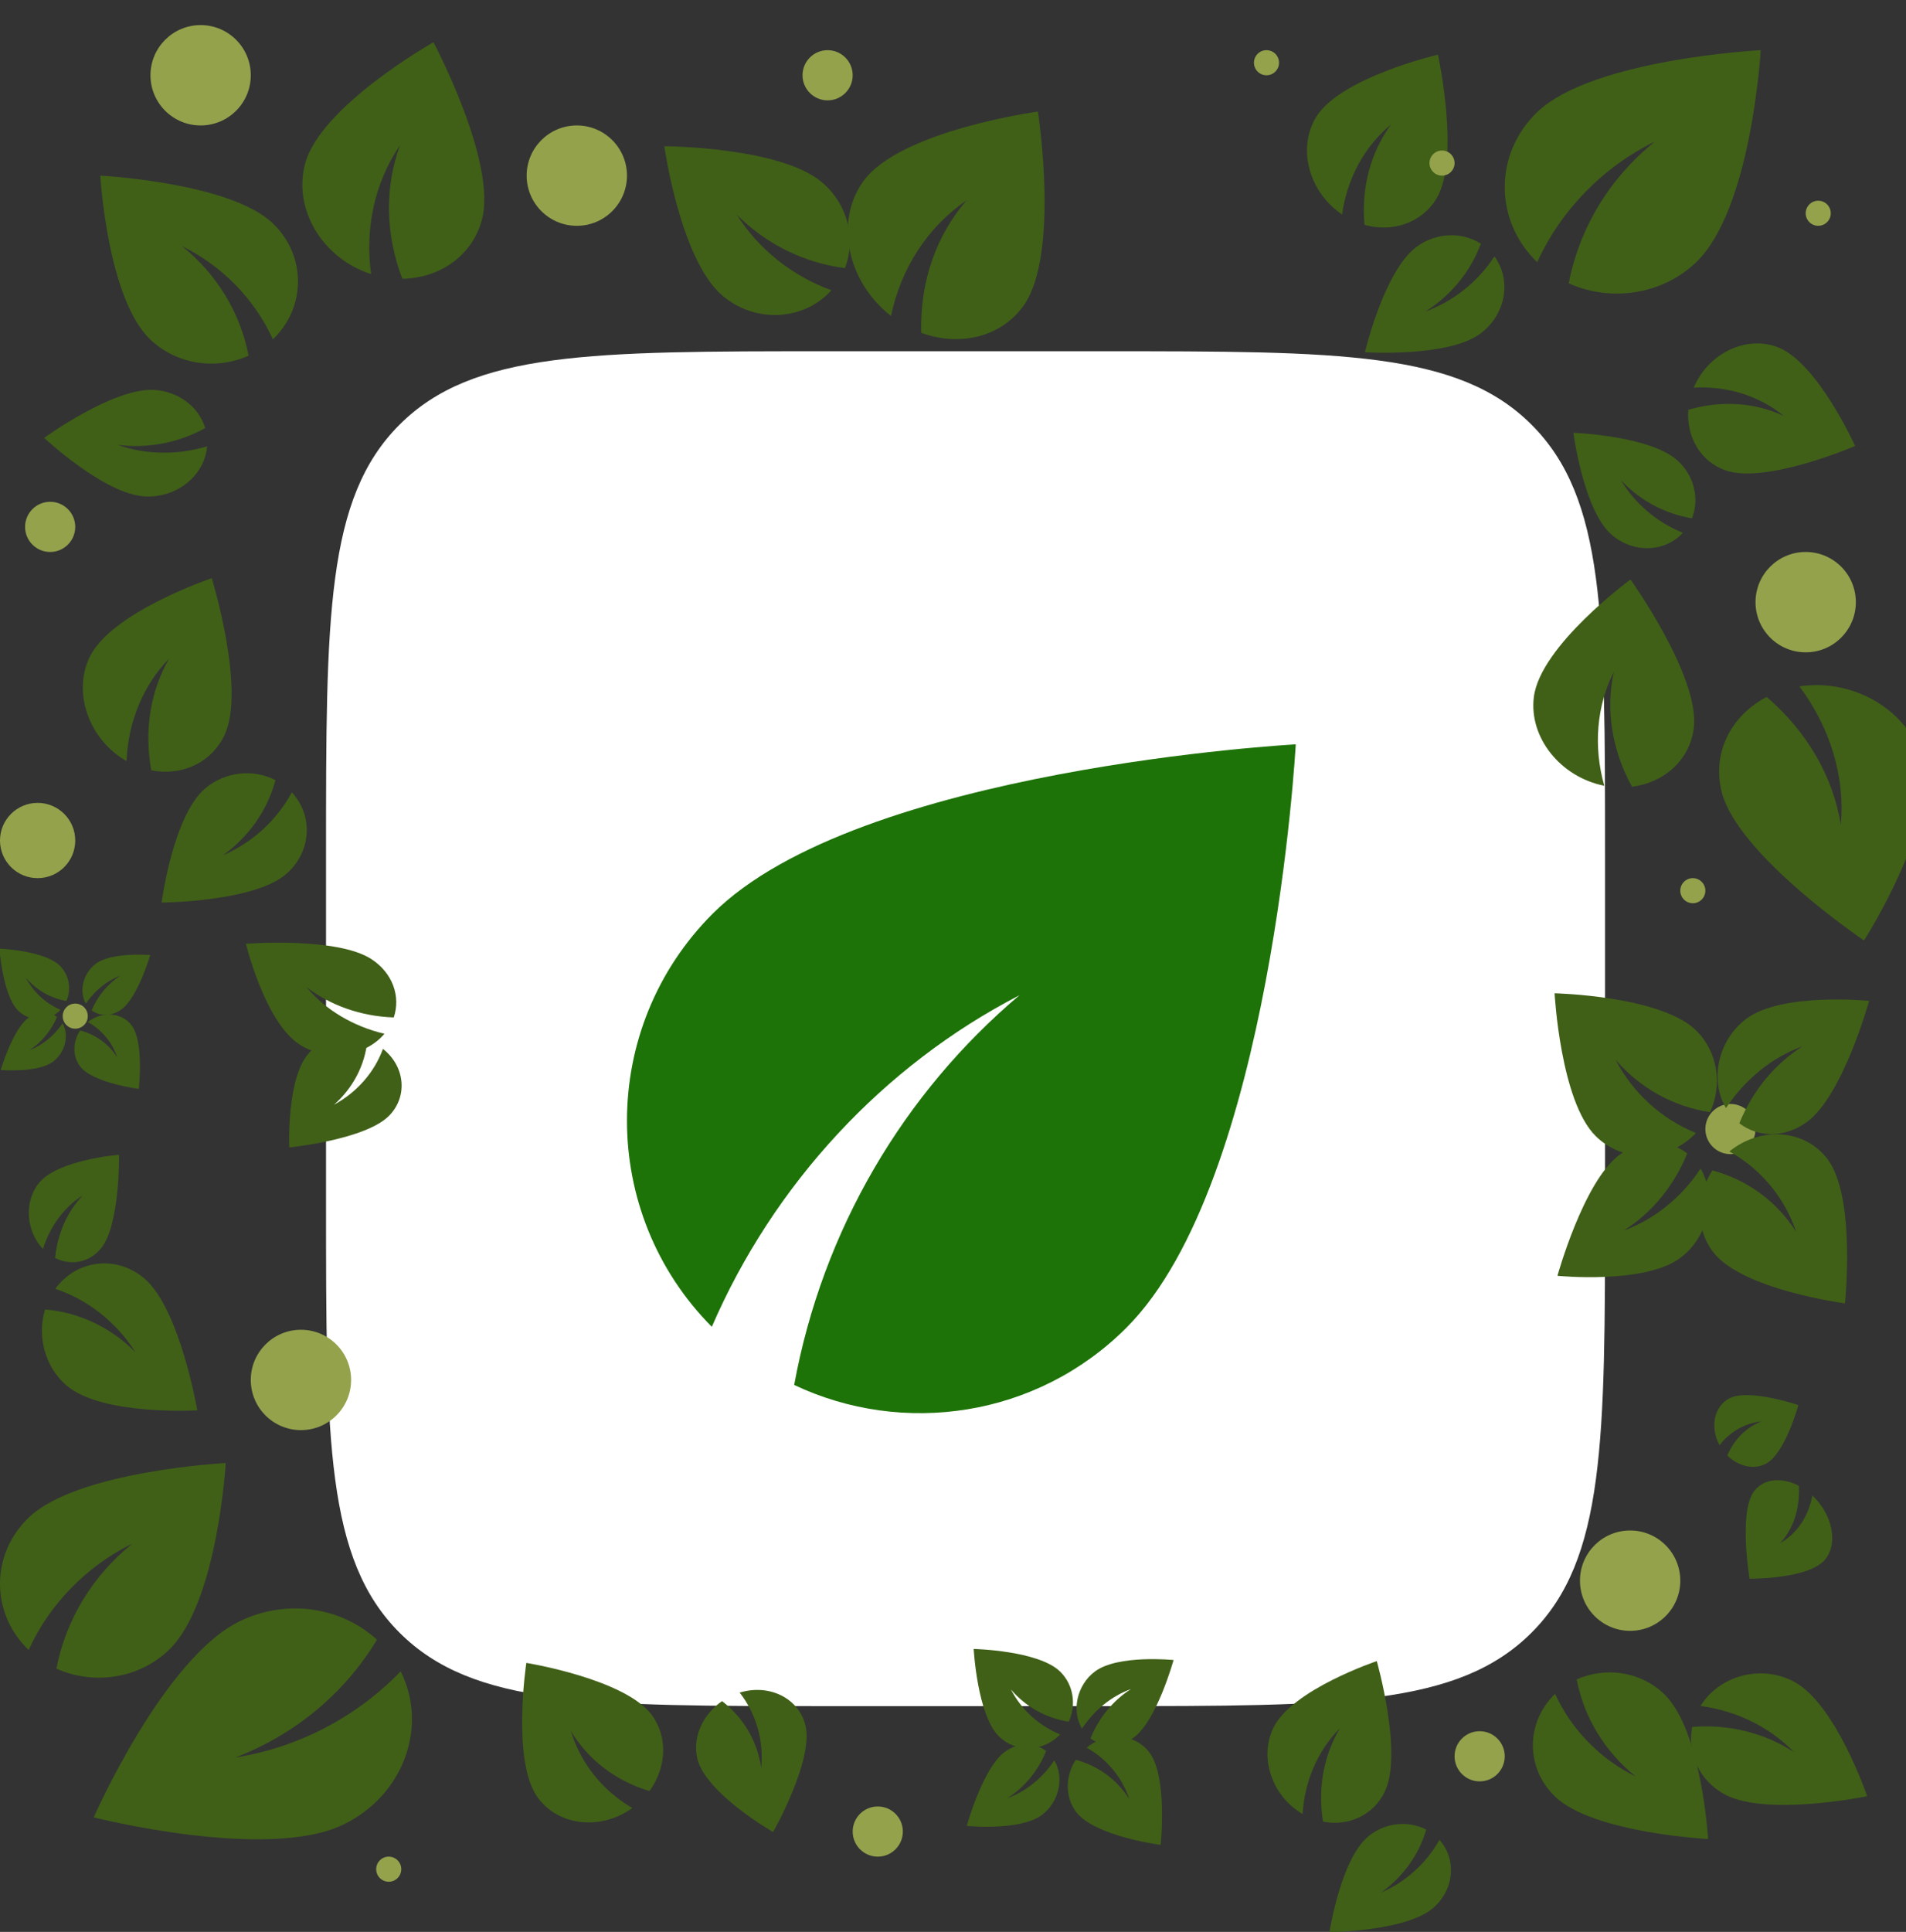 <svg width="76" height="77" viewBox="0 0 76 77" fill="none" xmlns="http://www.w3.org/2000/svg">
<rect x="0" y="0" width="76" height="77" fill="#333333" stroke="none"/>
<path d="M13 34C13 24.572 13 19.858 15.929 16.929C18.858 14 23.572 14 33 14H44C53.428 14 58.142 14 61.071 16.929C64 19.858 64 24.572 64 34V48C64 57.428 64 62.142 61.071 65.071C58.142 68 53.428 68 44 68H33C23.572 68 18.858 68 15.929 65.071C13 62.142 13 57.428 13 48V34Z" fill="white"/>
<g clip-path="url(#clip0_531_159)">
<rect width="40" height="40" transform="translate(18 23)" fill="white"/>
<path d="M28.417 36.417C23.867 40.967 23.867 48.333 28.383 52.883C30.833 47.217 35.2 42.483 40.65 39.667C36.033 43.567 32.8 49.017 31.667 55.2C36 57.25 41.333 56.5 44.917 52.917C50.717 47.117 51.667 29.667 51.667 29.667C51.667 29.667 34.217 30.617 28.417 36.417Z" fill="#1D7307"/>
</g>
<g clip-path="url(#clip1_531_159)">
<path d="M62.018 71.616C60.826 70.482 60.826 68.647 62.009 67.514C62.651 68.925 63.795 70.105 65.223 70.806C64.013 69.835 63.166 68.477 62.869 66.937C64.004 66.426 65.402 66.613 66.341 67.505C67.86 68.95 68.109 73.297 68.109 73.297C68.109 73.297 63.537 73.061 62.018 71.616Z" fill="#406017"/>
<path d="M59.029 13.297C60.038 12.549 60.286 11.172 59.589 10.22C58.937 11.224 57.956 12.011 56.835 12.416C57.835 11.79 58.627 10.844 59.048 9.713C58.301 9.233 57.272 9.254 56.477 9.844C55.19 10.798 54.425 14.039 54.425 14.039C54.425 14.039 57.742 14.252 59.029 13.297Z" fill="#406017"/>
<path d="M52.471 4.68C51.725 5.928 52.194 7.658 53.514 8.549C53.711 7.121 54.404 5.838 55.466 4.961C54.663 6.059 54.273 7.466 54.409 8.963C55.527 9.274 56.695 8.887 57.283 7.905C58.234 6.314 57.338 2.179 57.338 2.179C57.338 2.179 53.423 3.09 52.471 4.68Z" fill="#406017"/>
<path d="M64.225 21.277C65.08 22.056 66.368 22.035 67.104 21.236C66.081 20.826 65.196 20.079 64.632 19.138C65.374 19.931 66.37 20.478 67.466 20.658C67.767 19.898 67.566 18.972 66.892 18.358C65.801 17.365 62.738 17.249 62.738 17.249C62.738 17.249 63.134 20.284 64.225 21.277Z" fill="#406017"/>
<path d="M70.845 13.822C69.585 13.369 68.106 14.1 67.535 15.45C68.86 15.375 70.143 15.773 71.123 16.577C69.989 16.046 68.648 15.945 67.32 16.333C67.238 17.398 67.794 18.385 68.786 18.741C70.392 19.319 73.97 17.775 73.97 17.775C73.97 17.775 72.451 14.399 70.845 13.822Z" fill="#406017"/>
<path d="M61.161 27.781C60.959 29.39 62.219 30.971 63.97 31.318C63.529 29.762 63.66 28.138 64.352 26.776C64.024 28.255 64.26 29.874 65.074 31.358C66.358 31.195 67.378 30.292 67.537 29.024C67.794 26.973 65.014 23.097 65.014 23.097C65.014 23.097 61.418 25.729 61.161 27.781Z" fill="#406017"/>
<path d="M76.652 30.332C76.145 28.351 73.949 27.024 71.75 27.357C72.982 29.003 73.578 30.971 73.4 32.87C73.099 30.988 72.078 29.181 70.446 27.778C69.026 28.515 68.254 30.012 68.654 31.572C69.3 34.097 74.325 37.483 74.325 37.483C74.325 37.483 77.299 32.858 76.652 30.332Z" fill="#406017"/>
<path d="M68.961 55.733C68.347 56.047 68.172 56.885 68.566 57.603C68.973 57.068 69.571 56.725 70.244 56.648C69.638 56.885 69.149 57.361 68.876 58.013C69.309 58.439 69.92 58.591 70.404 58.344C71.186 57.943 71.707 56.002 71.707 56.002C71.707 56.002 69.744 55.332 68.961 55.733Z" fill="#406017"/>
<path d="M72.806 62.12C73.295 61.47 73.052 60.345 72.266 59.606C72.109 60.447 71.652 61.127 70.979 61.504C71.499 60.953 71.773 60.153 71.728 59.22C71.05 58.864 70.325 58.926 69.94 59.438C69.317 60.267 69.761 62.923 69.761 62.923C69.761 62.923 72.183 62.949 72.806 62.12Z" fill="#406017"/>
<path d="M32.117 68.773C31.855 67.686 30.68 67.102 29.495 67.461C30.149 68.302 30.459 69.374 30.354 70.467C30.202 69.421 29.662 68.473 28.792 67.801C28.024 68.33 27.601 69.241 27.807 70.097C28.142 71.483 30.826 73.019 30.826 73.019C30.826 73.019 32.451 70.159 32.117 68.773Z" fill="#406017"/>
<path d="M21.447 71.652C22.276 72.783 23.962 72.964 25.213 72.063C24.031 71.375 23.152 70.281 22.762 68.991C23.439 70.121 24.535 70.979 25.897 71.384C26.568 70.463 26.646 69.25 25.993 68.359C24.936 66.917 20.987 66.277 20.987 66.277C20.987 66.277 20.39 70.21 21.447 71.652Z" fill="#406017"/>
<path d="M57.125 76.063C57.983 75.342 58.102 74.12 57.397 73.332C56.883 74.253 56.055 75.006 55.07 75.432C55.928 74.82 56.574 73.94 56.869 72.923C56.155 72.55 55.224 72.635 54.549 73.202C53.456 74.121 53.011 77.009 53.011 77.009C53.011 77.009 56.032 76.981 57.125 76.063Z" fill="#406017"/>
<path d="M50.776 68.863C50.198 70.056 50.721 71.593 51.939 72.299C52.021 70.985 52.549 69.764 53.428 68.883C52.791 69.945 52.538 71.255 52.753 72.605C53.757 72.8 54.759 72.357 55.214 71.417C55.95 69.896 54.898 66.206 54.898 66.206C54.898 66.206 51.512 67.342 50.776 68.863Z" fill="#406017"/>
<path d="M11.395 34.85C12.41 33.989 12.515 32.527 11.636 31.582C11.044 32.684 10.065 33.583 8.887 34.091C9.907 33.36 10.659 32.309 10.984 31.092C10.108 30.645 8.984 30.744 8.185 31.422C6.891 32.519 6.445 35.974 6.445 35.974C6.445 35.974 10.102 35.947 11.395 34.85Z" fill="#406017"/>
<path d="M3.559 26.22C2.896 27.648 3.564 29.488 5.045 30.335C5.11 28.763 5.713 27.301 6.746 26.248C6.009 27.518 5.739 29.086 6.032 30.703C7.242 30.938 8.435 30.409 8.958 29.284C9.803 27.464 8.444 23.045 8.444 23.045C8.444 23.045 4.404 24.4 3.559 26.22Z" fill="#406017"/>
<path d="M5.781 19.786C7.052 19.85 8.159 18.955 8.258 17.789C7.09 18.145 5.815 18.128 4.687 17.731C5.87 17.883 7.107 17.659 8.182 17.061C7.929 16.224 7.127 15.591 6.126 15.541C4.505 15.459 1.761 17.452 1.761 17.452C1.761 17.452 4.16 19.704 5.781 19.786Z" fill="#406017"/>
<path d="M10.872 8.897C12.217 10.176 12.217 12.246 10.882 13.525C10.158 11.932 8.867 10.602 7.256 9.81C8.621 10.906 9.576 12.438 9.911 14.176C8.63 14.752 7.054 14.541 5.995 13.534C4.281 11.904 4 7 4 7C4 7 9.158 7.267 10.872 8.897Z" fill="#406017"/>
<path d="M71.545 67.033C70.243 66.33 68.571 66.764 67.805 67.995C69.237 68.183 70.569 68.836 71.531 69.832C70.373 69.077 68.944 68.709 67.474 68.831C67.265 69.875 67.75 70.968 68.775 71.521C70.435 72.416 74.452 71.592 74.452 71.592C74.452 71.592 73.204 67.928 71.545 67.033Z" fill="#406017"/>
<path d="M61.308 4.457C59.566 6.112 59.566 8.793 61.295 10.449C62.233 8.387 63.904 6.664 65.99 5.639C64.223 7.059 62.986 9.042 62.552 11.292C64.21 12.039 66.252 11.765 67.623 10.461C69.843 8.351 70.207 2 70.207 2C70.207 2 63.528 2.346 61.308 4.457Z" fill="#406017"/>
<path d="M1.153 60.478C-0.382 61.938 -0.382 64.302 1.142 65.762C1.969 63.944 3.442 62.425 5.282 61.521C3.724 62.773 2.632 64.522 2.25 66.506C3.712 67.164 5.513 66.923 6.722 65.773C8.679 63.912 9 58.312 9 58.312C9 58.312 3.111 58.617 1.153 60.478Z" fill="#406017"/>
<path d="M70 45C70 45.552 69.552 46 69 46C68.448 46 68 45.552 68 45C68 44.448 68.448 44 69 44C69.552 44 70 44.448 70 45Z" fill="#94A24C"/>
<circle cx="2" cy="21" r="1" fill="#94A24C"/>
<circle cx="8" cy="3" r="2" fill="#94A24C"/>
<circle cx="33" cy="3" r="1" fill="#94A24C"/>
<circle cx="35" cy="73" r="1" fill="#94A24C"/>
<circle cx="59" cy="70" r="1" fill="#94A24C"/>
<circle cx="50.5" cy="2.5" r="0.5" fill="#94A24C"/>
<circle cx="23" cy="7" r="2" fill="#94A24C"/>
<circle cx="12" cy="55" r="2" fill="#94A24C"/>
<circle cx="65" cy="63" r="2" fill="#94A24C"/>
<circle cx="72" cy="24" r="2" fill="#94A24C"/>
<circle cx="1.5" cy="33.5" r="1.5" fill="#94A24C"/>
<path d="M3.5 40.5C3.5 40.776 3.276 41 3 41C2.724 41 2.5 40.776 2.5 40.5C2.5 40.224 2.724 40 3 40C3.276 40 3.5 40.224 3.5 40.5Z" fill="#94A24C"/>
<circle cx="57.5" cy="6.5" r="0.5" fill="#94A24C"/>
<circle cx="15.5" cy="74.5" r="0.5" fill="#94A24C"/>
<circle cx="67.5" cy="35.5" r="0.5" fill="#94A24C"/>
<circle cx="72.5" cy="8.5" r="0.5" fill="#94A24C"/>
<path d="M12.164 6.53C11.68 8.339 12.862 10.303 14.797 10.924C14.541 9.092 14.947 7.258 15.949 5.793C15.343 7.438 15.355 9.314 16.044 11.111C17.529 11.09 18.832 10.191 19.213 8.766C19.829 6.46 17.283 1.684 17.283 1.684C17.283 1.684 12.78 4.224 12.164 6.53Z" fill="#406017"/>
<path d="M28.792 11.771C30.098 12.893 32.047 12.798 33.151 11.568C31.596 11.005 30.246 9.934 29.38 8.556C30.515 9.704 32.029 10.472 33.691 10.687C34.137 9.536 33.819 8.163 32.791 7.279C31.127 5.849 26.488 5.827 26.488 5.827C26.488 5.827 27.128 10.341 28.792 11.771Z" fill="#406017"/>
<path d="M34.419 7.231C33.276 8.827 33.776 11.226 35.528 12.594C35.925 10.687 36.998 9.036 38.547 7.981C37.338 9.367 36.675 11.224 36.734 13.266C38.257 13.824 39.909 13.446 40.81 12.188C42.269 10.153 41.386 4.447 41.386 4.447C41.386 4.447 35.878 5.196 34.419 7.231Z" fill="#406017"/>
<path d="M2.12 42.309C2.602 41.944 2.768 41.263 2.494 40.787C2.162 41.281 1.691 41.664 1.173 41.858C1.646 41.554 2.038 41.09 2.272 40.532C1.957 40.29 1.495 40.293 1.116 40.58C0.501 41.045 0.028 42.646 0.028 42.646C0.028 42.646 1.505 42.774 2.12 42.309Z" fill="#406017"/>
<path d="M0.715 40.27C1.192 40.746 1.952 40.735 2.414 40.248C1.825 39.996 1.329 39.54 1.029 38.965C1.44 39.45 2.007 39.785 2.647 39.896C2.852 39.432 2.765 38.867 2.389 38.492C1.781 37.885 -0.022 37.81 -0.022 37.81C-0.022 37.81 0.106 39.663 0.715 40.27Z" fill="#406017"/>
<path d="M3.814 38.417C3.312 38.797 3.139 39.506 3.424 40.002C3.77 39.488 4.261 39.088 4.801 38.887C4.308 39.203 3.899 39.686 3.655 40.267C3.984 40.52 4.465 40.516 4.86 40.217C5.5 39.733 5.992 38.066 5.992 38.066C5.992 38.066 4.454 37.933 3.814 38.417Z" fill="#406017"/>
<path d="M5.245 40.865C4.846 40.344 4.066 40.289 3.502 40.737C4.057 41.042 4.478 41.544 4.676 42.147C4.348 41.625 3.83 41.238 3.196 41.071C2.9 41.518 2.882 42.094 3.195 42.504C3.703 43.167 5.533 43.4 5.533 43.4C5.533 43.4 5.752 41.528 5.245 40.865Z" fill="#406017"/>
<path d="M13.67 72.731C16.064 71.589 17.09 68.85 15.976 66.613C14.239 68.424 11.891 69.656 9.391 70.046C11.72 69.153 13.729 67.517 15.029 65.355C13.638 64.07 11.471 63.705 9.586 64.605C6.535 66.061 3.738 72.433 3.738 72.433C3.738 72.433 10.619 74.187 13.67 72.731Z" fill="#406017"/>
<path d="M15.537 44.447C16.267 43.677 16.145 42.495 15.27 41.805C14.93 42.736 14.236 43.533 13.318 44.032C14.07 43.367 14.552 42.464 14.65 41.462C13.849 41.172 12.917 41.339 12.342 41.945C11.412 42.926 11.534 45.733 11.534 45.733C11.534 45.733 14.607 45.427 15.537 44.447Z" fill="#406017"/>
<path d="M11.94 41.627C13.023 42.328 14.539 42.135 15.33 41.203C14.085 40.91 12.971 40.247 12.216 39.339C13.167 40.069 14.392 40.509 15.701 40.552C15.984 39.718 15.658 38.777 14.806 38.225C13.426 37.331 9.805 37.615 9.805 37.615C9.805 37.615 10.561 40.733 11.94 41.627Z" fill="#406017"/>
<path d="M1.549 47.156C0.956 47.891 1.032 49.065 1.713 49.779C1.999 48.87 2.564 48.106 3.301 47.645C2.692 48.277 2.293 49.153 2.197 50.14C2.827 50.457 3.569 50.325 4.035 49.746C4.791 48.808 4.746 46.026 4.746 46.026C4.746 46.026 2.304 46.218 1.549 47.156Z" fill="#406017"/>
<path d="M5.76 50.959C4.651 50.013 3.061 50.199 2.205 51.368C3.496 51.796 4.64 52.695 5.4 53.895C4.429 52.917 3.163 52.301 1.796 52.193C1.475 53.256 1.785 54.481 2.659 55.226C4.073 56.433 7.866 56.212 7.866 56.212C7.866 56.212 7.174 52.165 5.76 50.959Z" fill="#406017"/>
<path d="M41.546 72.337C42.228 71.825 42.447 70.851 42.039 70.162C41.576 70.862 40.91 71.403 40.171 71.668C40.842 71.243 41.393 70.586 41.713 69.791C41.253 69.436 40.589 69.43 40.052 69.834C39.182 70.487 38.549 72.774 38.549 72.774C38.549 72.774 40.676 72.99 41.546 72.337Z" fill="#406017"/>
<path d="M39.829 69.204C40.504 69.869 41.598 69.833 42.273 69.128C41.432 68.786 40.729 68.149 40.31 67.338C40.89 68.017 41.699 68.479 42.617 68.621C42.921 67.955 42.809 67.153 42.277 66.629C41.416 65.78 38.825 65.722 38.825 65.722C38.825 65.722 38.967 68.355 39.829 69.204Z" fill="#406017"/>
<path d="M43.658 66.621C42.944 67.157 42.714 68.176 43.142 68.898C43.626 68.164 44.323 67.599 45.097 67.321C44.395 67.766 43.818 68.454 43.483 69.286C43.965 69.658 44.659 69.663 45.222 69.241C46.133 68.557 46.795 66.163 46.795 66.163C46.795 66.163 44.569 65.937 43.658 66.621Z" fill="#406017"/>
<path d="M45.829 69.846C45.25 69.088 44.131 69.005 43.328 69.656C44.128 70.1 44.739 70.831 45.032 71.709C44.554 70.948 43.806 70.385 42.895 70.139C42.476 70.789 42.458 71.626 42.913 72.222C43.651 73.188 46.279 73.532 46.279 73.532C46.279 73.532 46.567 70.811 45.829 69.846Z" fill="#406017"/>
<path d="M67.002 50.134C68.118 49.297 68.476 47.705 67.809 46.577C67.052 47.723 65.963 48.606 64.754 49.041C65.852 48.346 66.752 47.271 67.276 45.971C66.523 45.39 65.438 45.382 64.559 46.041C63.137 47.109 62.102 50.849 62.102 50.849C62.102 50.849 65.58 51.202 67.002 50.134Z" fill="#406017"/>
<path d="M63.629 45.282C64.733 46.371 66.522 46.312 67.626 45.159C66.25 44.599 65.101 43.557 64.416 42.232C65.364 43.342 66.687 44.098 68.188 44.329C68.685 43.241 68.502 41.929 67.632 41.072C66.224 39.684 61.988 39.589 61.988 39.589C61.988 39.589 62.22 43.895 63.629 45.282Z" fill="#406017"/>
<path d="M69.629 40.608C68.513 41.445 68.155 43.037 68.822 44.165C69.579 43.019 70.668 42.136 71.877 41.701C70.779 42.396 69.879 43.471 69.355 44.77C70.108 45.352 71.193 45.361 72.072 44.701C73.494 43.633 74.529 39.892 74.529 39.892C74.529 39.892 71.052 39.54 69.629 40.608Z" fill="#406017"/>
<path d="M72.864 46.19C71.96 45.006 70.212 44.877 68.957 45.893C70.207 46.586 71.162 47.728 71.619 49.1C70.872 47.912 69.704 47.032 68.28 46.648C67.626 47.664 67.598 48.97 68.31 49.902C69.462 51.411 73.566 51.947 73.566 51.947C73.566 51.947 74.016 47.698 72.864 46.19Z" fill="#406017"/>
</g>
<defs>
<clipPath id="clip0_531_159">
<rect width="40" height="40" fill="white" transform="translate(18 23)"/>
</clipPath>
<clipPath id="clip1_531_159">
<rect width="76" height="77" rx="10" fill="white"/>
</clipPath>
</defs>
</svg>
